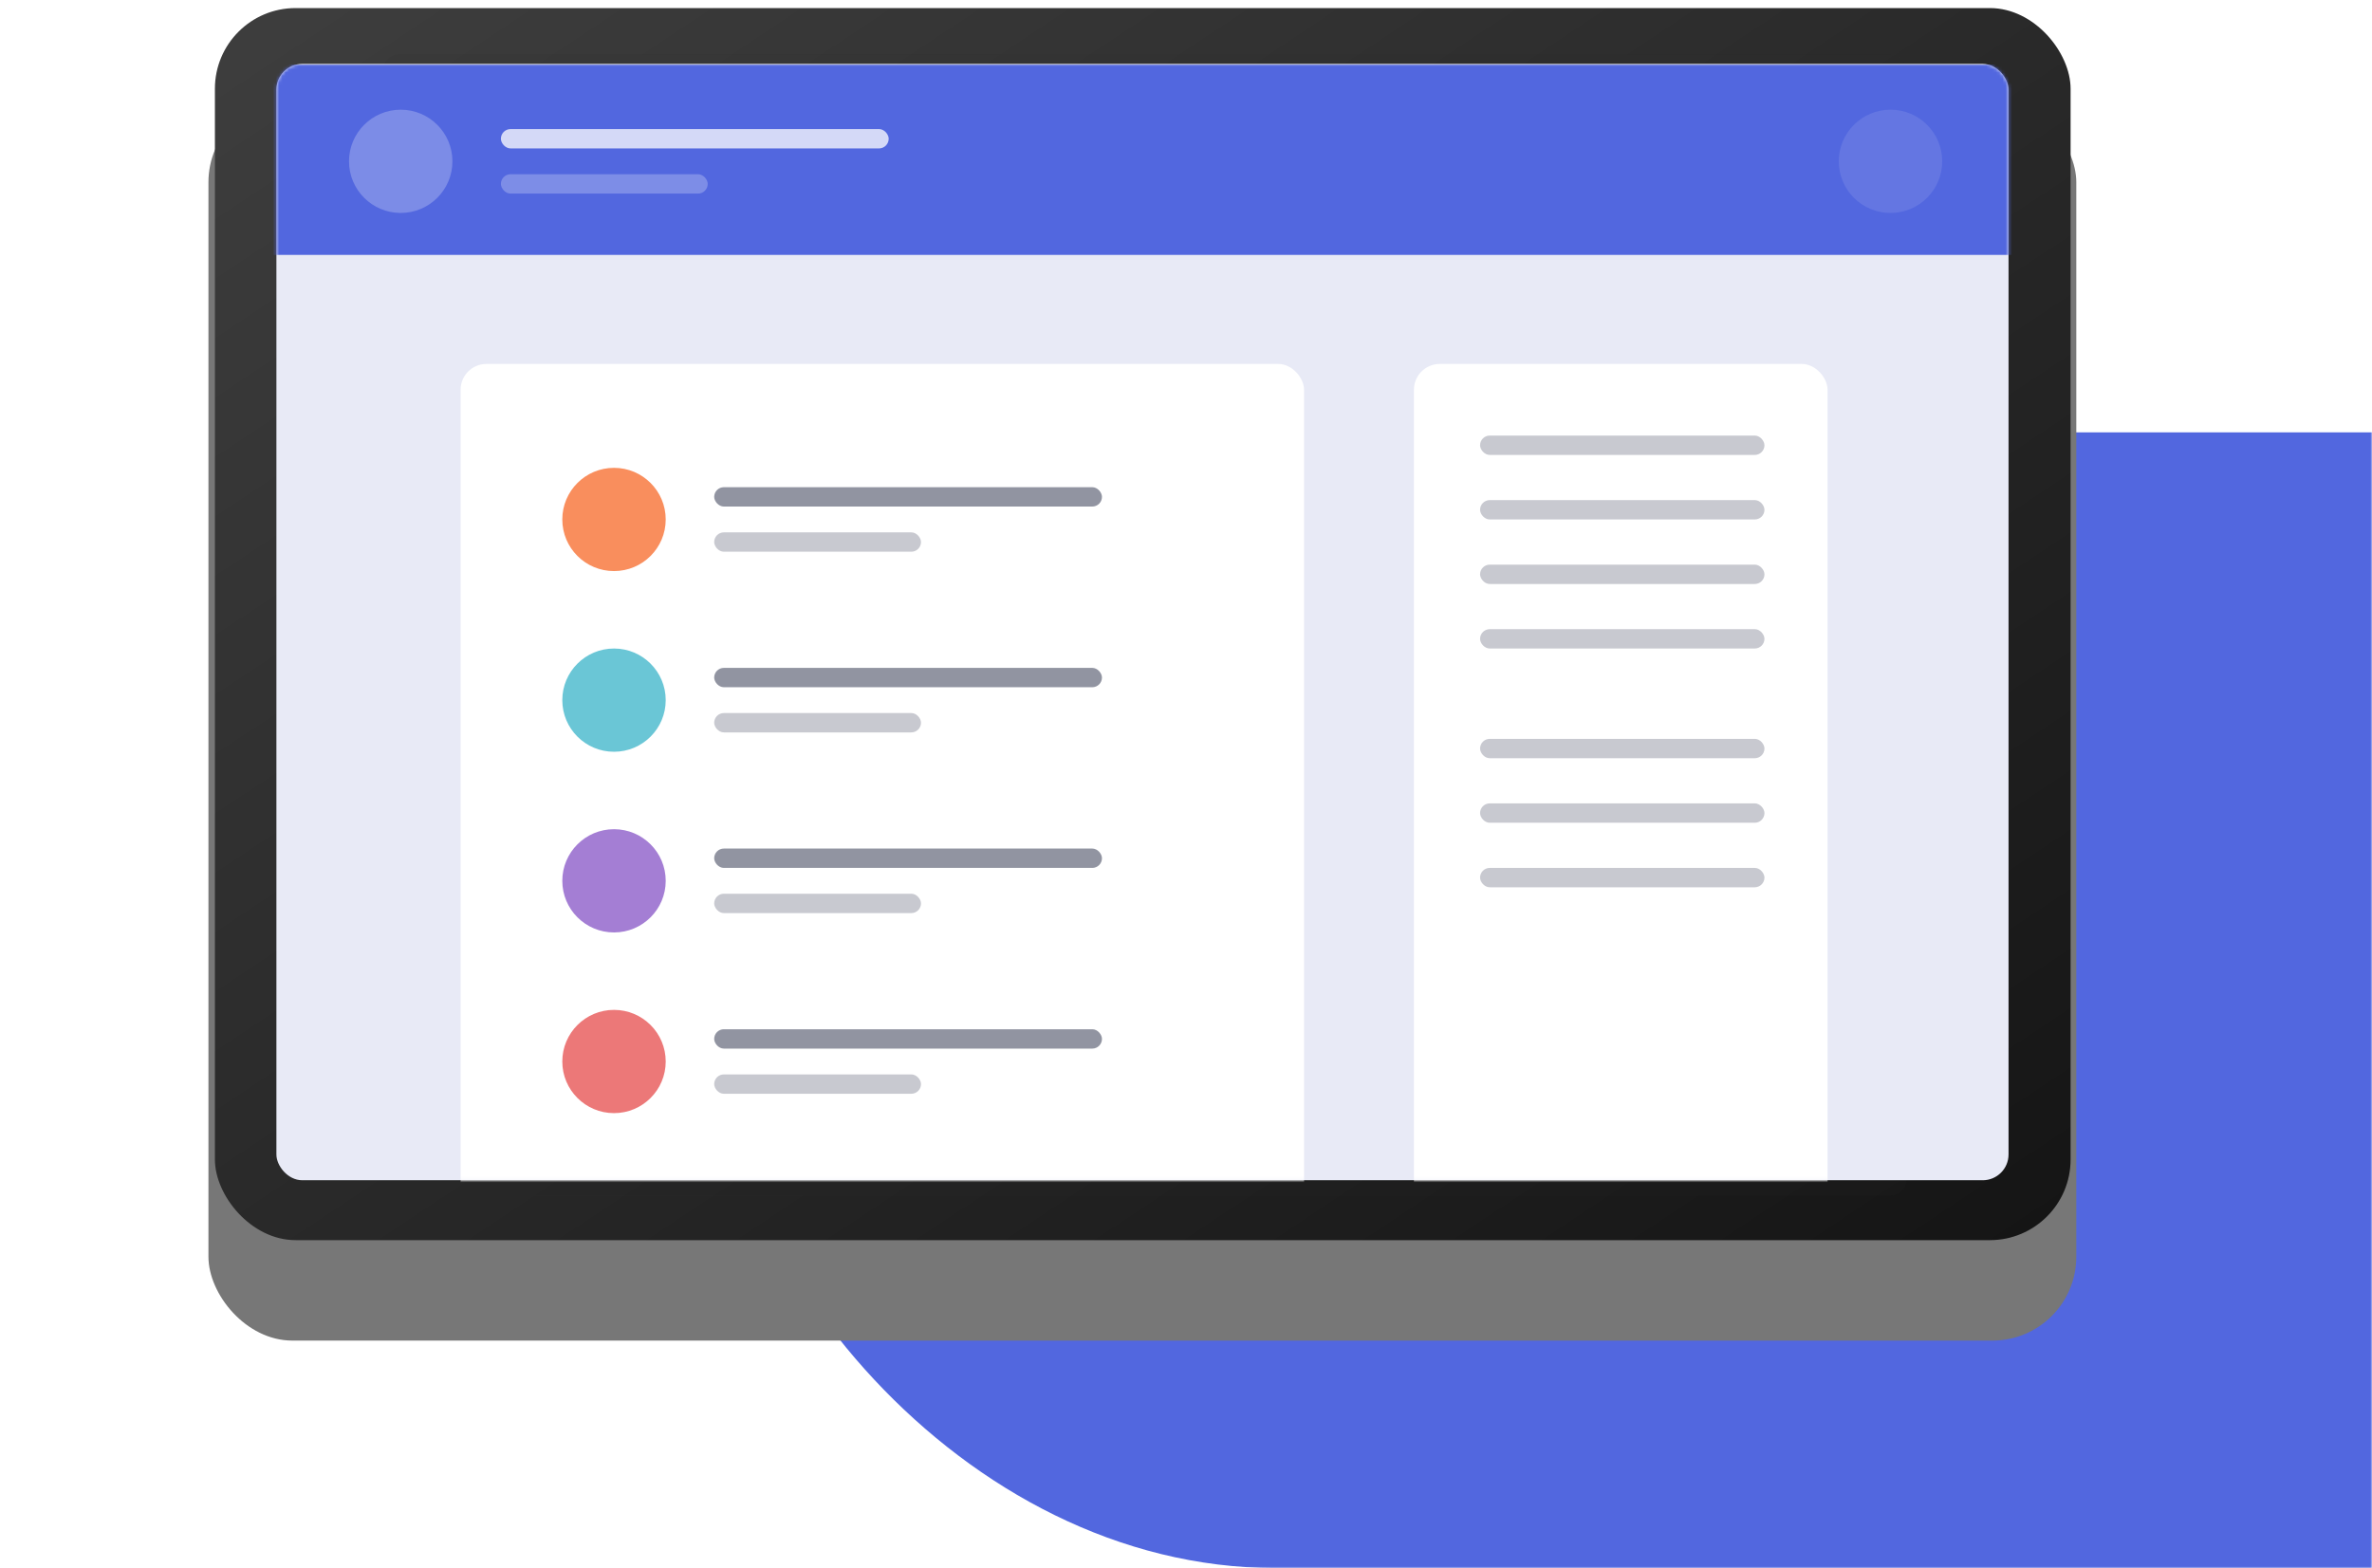 <svg width="735" height="486" viewBox="0 0 735 486" fill="none" xmlns="http://www.w3.org/2000/svg">
<mask id="mask0_8086_946" style="mask-type:alpha" maskUnits="userSpaceOnUse" x="0" y="0" width="735" height="486">
<rect width="735" height="486" fill="#D9D9D9"/>
</mask>
<g mask="url(#mask0_8086_946)">
<rect x="219.298" y="134" width="1001.36" height="352" rx="176" fill="#5267DF"/>
<g filter="url(#filter0_d_8086_946)">
<rect x="64.588" y="0.5" width="578.787" height="385" rx="26" fill="#777777"/>
</g>
<rect x="66.591" y="2.5" width="575.013" height="381.865" rx="25" fill="url(#paint0_linear_8086_946)"/>
<rect opacity="0.1" x="118.692" y="16.803" width="472.105" height="353.756" rx="5" fill="#2A2A2A"/>
<rect x="85.647" y="19.803" width="536.73" height="346" rx="8" fill="#E8EAF6"/>
<mask id="mask1_8086_946" style="mask-type:luminance" maskUnits="userSpaceOnUse" x="85" y="19" width="538" height="347">
<rect x="85.647" y="19.803" width="536.73" height="346" rx="8" fill="white"/>
</mask>
<g mask="url(#mask1_8086_946)">
<rect x="82.112" y="20" width="547.745" height="59" fill="#5267DF"/>
<ellipse opacity="0.245" cx="124.169" cy="50" rx="16.022" ry="16" fill="white"/>
<ellipse opacity="0.104" cx="585.797" cy="50" rx="16.022" ry="16" fill="white"/>
<rect opacity="0.75" x="155.211" y="40" width="120.163" height="6" rx="3" fill="white"/>
<rect opacity="0.25" x="155.211" y="54" width="64.087" height="6" rx="3" fill="white"/>
<rect x="142.725" y="112.803" width="261.356" height="316" rx="8" fill="white"/>
<rect x="438.127" y="112.803" width="128.174" height="316" rx="8" fill="white"/>
<rect opacity="0.5" x="221.301" y="151" width="120.163" height="6" rx="3" fill="#242A45"/>
</g>
<ellipse cx="190.259" cy="161" rx="16.022" ry="16" fill="#F98E5D"/>
<rect opacity="0.25" x="458.624" y="135" width="88.12" height="6" rx="3" fill="#242A45"/>
<rect opacity="0.25" x="458.624" y="155" width="88.12" height="6" rx="3" fill="#242A45"/>
<rect opacity="0.25" x="458.624" y="175" width="88.12" height="6" rx="3" fill="#242A45"/>
<rect opacity="0.25" x="458.624" y="195" width="88.12" height="6" rx="3" fill="#242A45"/>
<rect opacity="0.25" x="458.624" y="229" width="88.12" height="6" rx="3" fill="#242A45"/>
<rect opacity="0.25" x="458.624" y="249" width="88.12" height="6" rx="3" fill="#242A45"/>
<rect opacity="0.25" x="458.624" y="269" width="88.12" height="6" rx="3" fill="#242A45"/>
<rect opacity="0.25" x="221.301" y="165" width="64.087" height="6" rx="3" fill="#242A45"/>
<ellipse cx="190.259" cy="217" rx="16.022" ry="16" fill="#6AC6D6"/>
<rect opacity="0.5" x="221.301" y="207" width="120.163" height="6" rx="3" fill="#242A45"/>
<rect opacity="0.25" x="221.301" y="221" width="64.087" height="6" rx="3" fill="#242A45"/>
<ellipse cx="190.259" cy="273" rx="16.022" ry="16" fill="#A47ED4"/>
<rect opacity="0.5" x="221.301" y="263" width="120.163" height="6" rx="3" fill="#242A45"/>
<rect opacity="0.25" x="221.301" y="277" width="64.087" height="6" rx="3" fill="#242A45"/>
<ellipse cx="190.259" cy="329" rx="16.022" ry="16" fill="#EC7878"/>
<rect opacity="0.5" x="221.301" y="319" width="120.163" height="6" rx="3" fill="#242A45"/>
<rect opacity="0.25" x="221.301" y="333" width="64.087" height="6" rx="3" fill="#242A45"/>
</g>
<defs>
<filter id="filter0_d_8086_946" x="24.588" y="-9.5" width="658.787" height="465" filterUnits="userSpaceOnUse" color-interpolation-filters="sRGB">
<feFlood flood-opacity="0" result="BackgroundImageFix"/>
<feColorMatrix in="SourceAlpha" type="matrix" values="0 0 0 0 0 0 0 0 0 0 0 0 0 0 0 0 0 0 127 0" result="hardAlpha"/>
<feOffset dy="30"/>
<feGaussianBlur stdDeviation="20"/>
<feColorMatrix type="matrix" values="0 0 0 0 0.182 0 0 0 0 0.231 0 0 0 0 0.506 0 0 0 0.05 0"/>
<feBlend mode="normal" in2="BackgroundImageFix" result="effect1_dropShadow_8086_946"/>
<feBlend mode="normal" in="SourceGraphic" in2="effect1_dropShadow_8086_946" result="shape"/>
</filter>
<linearGradient id="paint0_linear_8086_946" x1="913.284" y1="196.406" x2="573.747" y2="-314.87" gradientUnits="userSpaceOnUse">
<stop stop-color="#151515"/>
<stop offset="1" stop-color="#3D3D3D"/>
</linearGradient>
</defs>
</svg>
